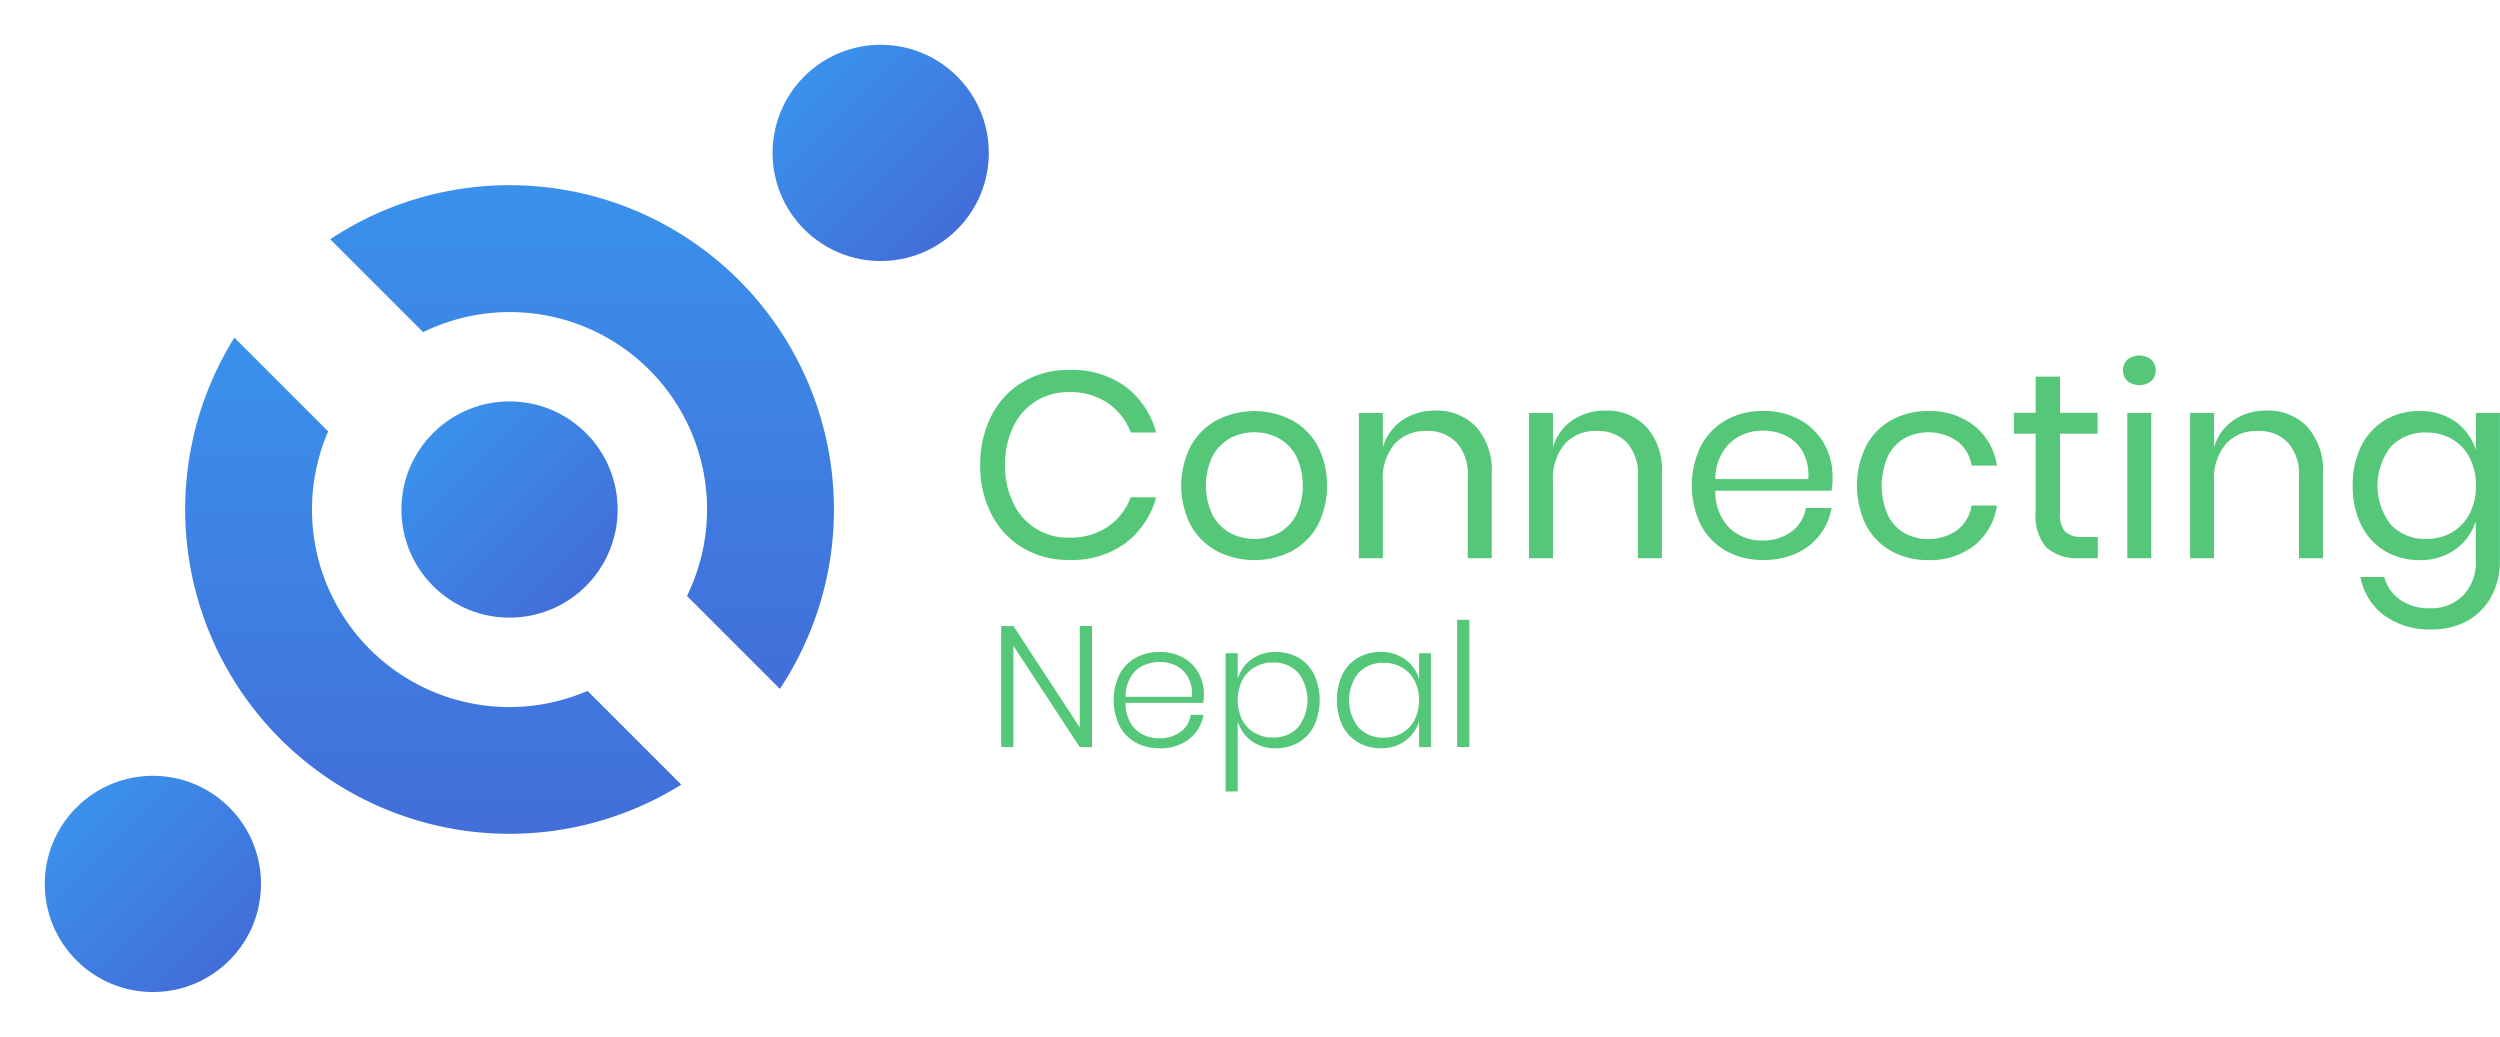 <svg xmlns="http://www.w3.org/2000/svg" xmlns:xlink="http://www.w3.org/1999/xlink" width="114.689" height="47.565" viewBox="0 0 114.689 47.565">
  <defs>
    <linearGradient id="linear-gradient" x1="0.5" x2="0.5" y2="1" gradientUnits="objectBoundingBox">
      <stop offset="0" stop-color="#3a91ec"/>
      <stop offset="1" stop-color="#426ed9"/>
    </linearGradient>
  </defs>
  <g id="Group_489" data-name="Group 489" transform="translate(-2103 388)">
    <g id="Group_456" data-name="Group 456" transform="translate(2103 -388)">
      <circle id="Ellipse_38" data-name="Ellipse 38" cx="4.96" cy="4.96" r="4.96" transform="translate(16.361 23.375) rotate(-45)" fill="url(#linear-gradient)"/>
      <circle id="Ellipse_39" data-name="Ellipse 39" cx="4.96" cy="4.96" r="4.96" transform="translate(33.388 7.015) rotate(-45)" fill="url(#linear-gradient)"/>
      <circle id="Ellipse_40" data-name="Ellipse 40" cx="4.96" cy="4.96" r="4.96" transform="translate(0 40.55) rotate(-45)" fill="url(#linear-gradient)"/>
      <g id="Group_452" data-name="Group 452" transform="translate(8.493 8.493)">
        <path id="Path_193" data-name="Path 193" d="M396.248,541.5a9.046,9.046,0,0,1,8.14,13.024l4.262,4.262a14.881,14.881,0,0,0-20.627-20.627l4.262,4.262A9.011,9.011,0,0,1,396.248,541.5Z" transform="translate(-381.366 -535.676)" fill="url(#linear-gradient)"/>
        <path id="Path_194" data-name="Path 194" d="M364.457,593.033a9.06,9.06,0,0,1-8.321-12.648l-4.3-4.3a14.88,14.88,0,0,0,20.5,20.505l-4.3-4.3A9.026,9.026,0,0,1,364.457,593.033Z" transform="translate(-349.575 -569.089)" fill="url(#linear-gradient)"/>
      </g>
    </g>
    <g id="Group_481" data-name="Group 481" transform="translate(2147.968 -371.691)">
      <g id="Group_458" data-name="Group 458" transform="translate(0)">
        <path id="Path_195" data-name="Path 195" d="M551.419,584.467a3.932,3.932,0,0,1,1.408,2.106h-1.165a2.859,2.859,0,0,0-1.056-1.354,3.061,3.061,0,0,0-1.785-.5,2.749,2.749,0,0,0-2.543,1.572,3.894,3.894,0,0,0-.383,1.778,3.828,3.828,0,0,0,.383,1.761,2.755,2.755,0,0,0,2.543,1.566,3.063,3.063,0,0,0,1.785-.5,2.858,2.858,0,0,0,1.056-1.354h1.165a3.933,3.933,0,0,1-1.408,2.106,4.167,4.167,0,0,1-2.586.771,4.053,4.053,0,0,1-2.125-.553,3.8,3.8,0,0,1-1.438-1.542,4.8,4.8,0,0,1-.516-2.252,4.857,4.857,0,0,1,.516-2.27,3.8,3.8,0,0,1,1.438-1.548,4.057,4.057,0,0,1,2.125-.552A4.166,4.166,0,0,1,551.419,584.467Z" transform="translate(-544.754 -583.04)" fill="#55c779"/>
        <path id="Path_196" data-name="Path 196" d="M590.309,592.42a2.952,2.952,0,0,1,1.19,1.19,4.053,4.053,0,0,1,0,3.636,2.959,2.959,0,0,1-1.19,1.184,3.781,3.781,0,0,1-3.436,0,3,3,0,0,1-1.2-1.184,4,4,0,0,1,0-3.636,3,3,0,0,1,1.2-1.19,3.78,3.78,0,0,1,3.436,0Zm-2.816.825a2.011,2.011,0,0,0-.814.82,3.14,3.14,0,0,0,0,2.72,2.013,2.013,0,0,0,.814.82,2.394,2.394,0,0,0,2.2,0,2.007,2.007,0,0,0,.813-.82,3.143,3.143,0,0,0,0-2.72,2.005,2.005,0,0,0-.813-.82,2.394,2.394,0,0,0-2.2,0Z" transform="translate(-576.015 -589.457)" fill="#55c779"/>
        <path id="Path_197" data-name="Path 197" d="M626.324,592.647a2.994,2.994,0,0,1,.716,2.155v3.873h-1.1V594.9a2.129,2.129,0,0,0-.51-1.53,1.822,1.822,0,0,0-1.383-.534,1.892,1.892,0,0,0-1.457.589,2.443,2.443,0,0,0-.546,1.718v3.533h-1.1v-6.665h1.1v1.578a2.27,2.27,0,0,1,.9-1.25,2.624,2.624,0,0,1,1.5-.437A2.488,2.488,0,0,1,626.324,592.647Z" transform="translate(-603.574 -589.375)" fill="#55c779"/>
        <path id="Path_198" data-name="Path 198" d="M660.583,592.647a2.993,2.993,0,0,1,.716,2.155v3.873h-1.1V594.9a2.129,2.129,0,0,0-.51-1.53,1.822,1.822,0,0,0-1.384-.534,1.892,1.892,0,0,0-1.457.589,2.443,2.443,0,0,0-.546,1.718v3.533h-1.1v-6.665h1.1v1.578a2.269,2.269,0,0,1,.9-1.25,2.624,2.624,0,0,1,1.5-.437A2.488,2.488,0,0,1,660.583,592.647Z" transform="translate(-630.026 -589.375)" fill="#55c779"/>
        <path id="Path_199" data-name="Path 199" d="M694.42,595.661h-5.33a2.336,2.336,0,0,0,.649,1.712,2.12,2.12,0,0,0,1.5.571,2.167,2.167,0,0,0,1.342-.407,1.686,1.686,0,0,0,.661-1.087h1.178a2.784,2.784,0,0,1-1.627,2.088,3.6,3.6,0,0,1-1.506.3,3.428,3.428,0,0,1-1.7-.413,2.914,2.914,0,0,1-1.16-1.184,4.153,4.153,0,0,1,0-3.636,2.907,2.907,0,0,1,1.16-1.19,3.43,3.43,0,0,1,1.7-.413,3.355,3.355,0,0,1,1.693.413,2.849,2.849,0,0,1,1.105,1.1,3.112,3.112,0,0,1,.382,1.53A3.293,3.293,0,0,1,694.42,595.661Zm-1.311-1.772a1.781,1.781,0,0,0-.765-.741,2.325,2.325,0,0,0-1.056-.243,2.187,2.187,0,0,0-1.53.564,2.277,2.277,0,0,0-.667,1.657h4.262A2.274,2.274,0,0,0,693.109,593.889Z" transform="translate(-655.364 -589.457)" fill="#55c779"/>
        <path id="Path_200" data-name="Path 200" d="M726.643,592.687a2.881,2.881,0,0,1,1.032,1.821H726.51a1.7,1.7,0,0,0-.661-1.123,2.341,2.341,0,0,0-2.4-.14,1.95,1.95,0,0,0-.771.82,3.348,3.348,0,0,0,0,2.732,1.947,1.947,0,0,0,.771.819,2.325,2.325,0,0,0,2.4-.146,1.725,1.725,0,0,0,.661-1.129h1.165a2.862,2.862,0,0,1-1.032,1.827,3.262,3.262,0,0,1-2.112.674,3.427,3.427,0,0,1-1.7-.413,2.913,2.913,0,0,1-1.159-1.184,4.152,4.152,0,0,1,0-3.636,2.906,2.906,0,0,1,1.159-1.19,3.43,3.43,0,0,1,1.7-.413A3.244,3.244,0,0,1,726.643,592.687Z" transform="translate(-681.032 -589.457)" fill="#55c779"/>
        <path id="Path_201" data-name="Path 201" d="M756.691,592.439v.971h-.826a2.121,2.121,0,0,1-1.524-.485,2.192,2.192,0,0,1-.5-1.627V587.7h-1v-.959h1v-1.663h1.117v1.663h1.724v.959h-1.724v3.618a1.246,1.246,0,0,0,.237.88,1.139,1.139,0,0,0,.819.237Z" transform="translate(-705.422 -584.111)" fill="#55c779"/>
        <path id="Path_202" data-name="Path 202" d="M775,581.007a.887.887,0,0,1,1.092,0,.689.689,0,0,1,0,.984.886.886,0,0,1-1.092,0,.688.688,0,0,1,0-.984Zm1.092,2.447v6.665h-1.1v-6.665Z" transform="translate(-722.37 -580.819)" fill="#55c779"/>
        <path id="Path_203" data-name="Path 203" d="M793.66,592.647a2.994,2.994,0,0,1,.716,2.155v3.873h-1.1V594.9a2.129,2.129,0,0,0-.51-1.53,1.822,1.822,0,0,0-1.383-.534,1.893,1.893,0,0,0-1.457.589,2.443,2.443,0,0,0-.546,1.718v3.533h-1.1v-6.665h1.1v1.578a2.27,2.27,0,0,1,.9-1.25,2.624,2.624,0,0,1,1.5-.437A2.488,2.488,0,0,1,793.66,592.647Z" transform="translate(-732.777 -589.375)" fill="#55c779"/>
        <path id="Path_204" data-name="Path 204" d="M825.792,592.492a2.532,2.532,0,0,1,.94,1.3v-1.7h1.1v6.774a3.388,3.388,0,0,1-.388,1.639,2.8,2.8,0,0,1-1.092,1.117,3.263,3.263,0,0,1-1.639.4,3.52,3.52,0,0,1-2.2-.649,2.865,2.865,0,0,1-1.081-1.754h1.093a1.891,1.891,0,0,0,.734,1.05,2.352,2.352,0,0,0,1.39.383,2.04,2.04,0,0,0,1.487-.577,2.149,2.149,0,0,0,.588-1.609v-1.809a2.53,2.53,0,0,1-.94,1.3,2.743,2.743,0,0,1-1.646.485,3.017,3.017,0,0,1-1.578-.413,2.856,2.856,0,0,1-1.087-1.184,3.934,3.934,0,0,1-.394-1.815,3.974,3.974,0,0,1,.394-1.821,2.85,2.85,0,0,1,1.087-1.19,3.02,3.02,0,0,1,1.578-.413A2.744,2.744,0,0,1,825.792,592.492Zm-2.963,1.147a2.922,2.922,0,0,0,0,3.582,2.138,2.138,0,0,0,1.633.649,2.263,2.263,0,0,0,1.171-.3,2.108,2.108,0,0,0,.808-.856,2.706,2.706,0,0,0,.291-1.281,2.745,2.745,0,0,0-.291-1.287,2.062,2.062,0,0,0-.808-.856,2.3,2.3,0,0,0-1.171-.3A2.14,2.14,0,0,0,822.829,593.64Z" transform="translate(-758.115 -589.457)" fill="#55c779"/>
      </g>
      <g id="Group_457" data-name="Group 457" transform="translate(0.962 12.126)">
        <path id="Path_209" data-name="Path 209" d="M610.817,640.621h-.561l-3.045-4.647v4.647h-.561v-5.555h.561l3.045,4.655v-4.655h.561Z" transform="translate(-606.651 -634.782)" fill="#55c779"/>
        <path id="Path_210" data-name="Path 210" d="M628.582,643.093a1.174,1.174,0,0,0,.473-.789h.584a1.751,1.751,0,0,1-.654,1.112,2.114,2.114,0,0,1-1.358.426,2.215,2.215,0,0,1-1.093-.264,1.853,1.853,0,0,1-.746-.765,2.732,2.732,0,0,1,0-2.359,1.856,1.856,0,0,1,.746-.766,2.223,2.223,0,0,1,1.093-.264,2.164,2.164,0,0,1,1.093.264,1.8,1.8,0,0,1,.7.706,1.982,1.982,0,0,1,.241.963,2.34,2.34,0,0,1-.032.4h-3.565a1.817,1.817,0,0,0,.224.911,1.354,1.354,0,0,0,.565.54,1.643,1.643,0,0,0,.749.174A1.6,1.6,0,0,0,628.582,643.093Zm-1.72-3.046a1.374,1.374,0,0,0-.565.533,1.806,1.806,0,0,0-.232.9h3.045a1.584,1.584,0,0,0-.173-.891,1.292,1.292,0,0,0-.552-.537,1.758,1.758,0,0,0-1.523,0Z" transform="translate(-620.36 -637.948)" fill="#55c779"/>
        <path id="Path_211" data-name="Path 211" d="M647.65,639.688a1.829,1.829,0,0,1,.71.766,2.826,2.826,0,0,1,0,2.351,1.844,1.844,0,0,1-.714.769,2.023,2.023,0,0,1-1.042.268,1.831,1.831,0,0,1-1.121-.339,1.723,1.723,0,0,1-.63-.9v3.219H644.3v-6.344h.553v1.184a1.723,1.723,0,0,1,.63-.9,1.831,1.831,0,0,1,1.121-.339A2.045,2.045,0,0,1,647.65,639.688Zm-2.02.438a1.469,1.469,0,0,0-.572.6,2.093,2.093,0,0,0,0,1.807,1.467,1.467,0,0,0,.572.6,1.61,1.61,0,0,0,.825.213,1.525,1.525,0,0,0,1.167-.462,2.04,2.04,0,0,0,0-2.517,1.524,1.524,0,0,0-1.167-.462A1.608,1.608,0,0,0,645.63,640.126Z" transform="translate(-634.004 -637.948)" fill="#55c779"/>
        <path id="Path_212" data-name="Path 212" d="M666.1,639.763a1.718,1.718,0,0,1,.636.9v-1.184h.544v4.308h-.544V642.6a1.718,1.718,0,0,1-.636.9,1.832,1.832,0,0,1-1.116.339,2.044,2.044,0,0,1-1.046-.268,1.821,1.821,0,0,1-.717-.769,2.815,2.815,0,0,1,0-2.351,1.809,1.809,0,0,1,.713-.766,2.069,2.069,0,0,1,1.05-.264A1.832,1.832,0,0,1,666.1,639.763Zm-2.138.612a2.029,2.029,0,0,0,0,2.517,1.531,1.531,0,0,0,1.165.462,1.608,1.608,0,0,0,.823-.213,1.5,1.5,0,0,0,.577-.6,2.056,2.056,0,0,0,0-1.807,1.5,1.5,0,0,0-.577-.6,1.605,1.605,0,0,0-.823-.213A1.53,1.53,0,0,0,663.963,640.375Z" transform="translate(-647.564 -637.948)" fill="#55c779"/>
        <path id="Path_213" data-name="Path 213" d="M683.691,634.029v5.838h-.561v-5.838Z" transform="translate(-662.214 -634.029)" fill="#55c779"/>
      </g>
    </g>
  </g>
</svg>
